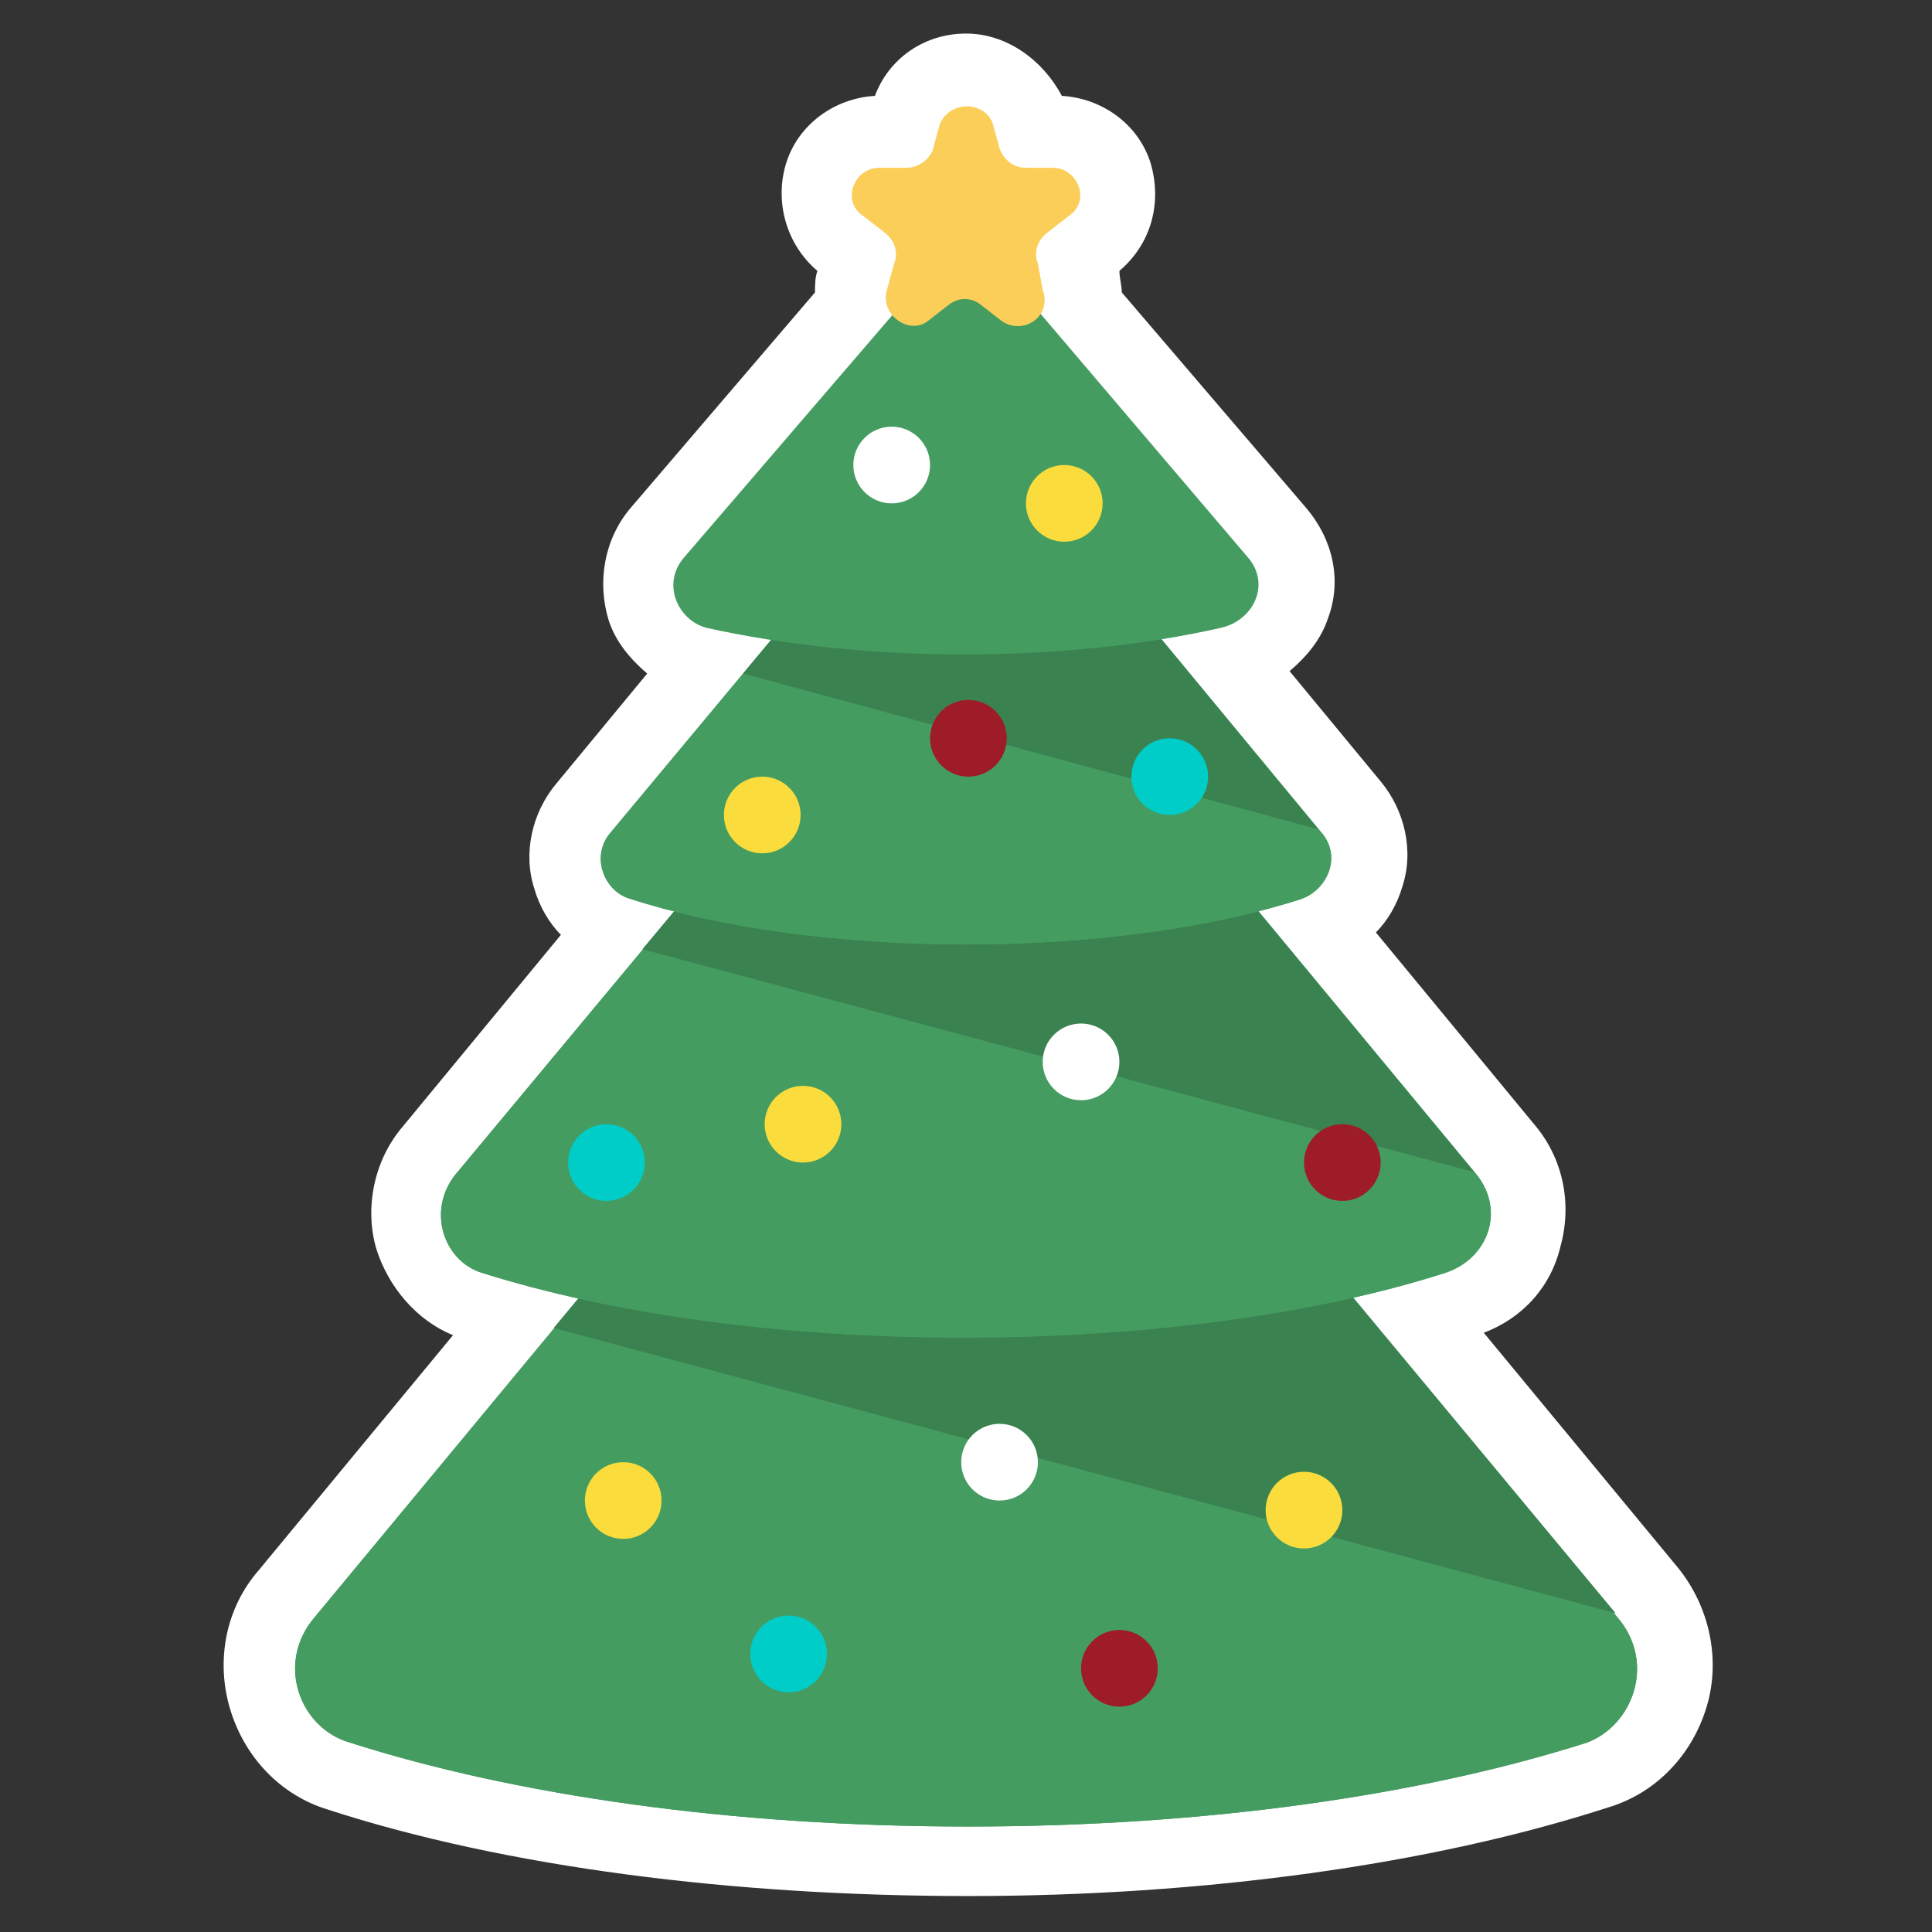 <?xml version="1.0" encoding="utf-8"?>
<!-- Generator: Adobe Illustrator 22.1.0, SVG Export Plug-In . SVG Version: 6.00 Build 0)  -->
<svg version="1.1" id="Layer_1" xmlns="http://www.w3.org/2000/svg" xmlns:xlink="http://www.w3.org/1999/xlink" x="0px" y="0px"
	 viewBox="0 0 80.6 80.6" style="enable-background:new 0 0 80.6 80.6;" xml:space="preserve">
<rect x="0" y="0" width="80.6" height="80.6" fill="#333333" stroke="none"/>
<style type="text/css">
	.st0{fill:#FFFFFF;}
	.st1{fill:#459C60;}
	.st2{fill:#3A8351;}
	.st3{fill:#FACE59;}
	.st4{fill:#FADC3C;}
	.st5{fill:#9D1C27;}
	.st6{fill:#00CDC8;}
</style>
<g>
	<path class="st0" d="M40.3,77.7c-9.6,0-18.9-1.3-26.2-3.6c-1.5-0.5-2.6-1.7-3.1-3.2c-0.5-1.5-0.1-3.1,0.9-4.4L21.5,55
		c-0.6-0.2-1.2-0.3-1.8-0.5c-1.3-0.4-2.3-1.4-2.6-2.7c-0.4-1.3-0.1-2.7,0.8-3.7l7.7-9.2c-0.9-0.4-1.6-1.1-1.8-2.1
		c-0.3-1.1-0.1-2.2,0.6-3l5-6c0,0-0.1,0-0.1,0c-1.1-0.2-2.1-1.1-2.5-2.2c-0.4-1.1-0.2-2.3,0.6-3.2l8.1-9.5c-0.1-0.4,0-0.8,0.1-1.2
		l0.3-0.8l-0.7-0.5c-0.9-0.7-1.3-1.9-1-2.9c0.4-1.1,1.4-1.8,2.5-1.8l0.8,0l0.3-0.8c0.4-1.1,1.4-1.8,2.5-1.8c1.1,0,2.1,0.7,2.5,1.8
		l0.3,0.8l0.8,0c1.1,0,2.1,0.7,2.5,1.8s0,2.3-1,2.9l-0.7,0.5l0.3,0.8c0.1,0.4,0.2,0.8,0.1,1.2l8.1,9.5c0.8,0.9,1,2.1,0.6,3.2
		c-0.4,1.1-1.3,1.9-2.5,2.2c0,0-0.1,0-0.1,0l5,6c0.7,0.9,0.9,2,0.6,3c-0.3,0.9-1,1.7-1.8,2.1l7.7,9.2c0.9,1.1,1.2,2.4,0.8,3.7
		c-0.4,1.3-1.4,2.3-2.6,2.7c-0.6,0.2-1.1,0.3-1.8,0.5l9.6,11.5c1,1.3,1.4,2.9,0.9,4.4c-0.5,1.5-1.6,2.7-3.1,3.2
		C59.2,76.4,49.9,77.7,40.3,77.7z"/>
	<path class="st0" d="M40.3,4.4c0.5,0,0.9,0.3,1.1,0.8l0.3,1.1C41.9,6.7,42.3,7,42.8,7l1.1,0c1.1,0,1.6,1.4,0.7,2l-0.9,0.7
		c-0.4,0.3-0.6,0.8-0.4,1.3l0.3,1.1c0.1,0.4,0,0.8-0.2,1.1l8.7,10.1c0.9,1.1,0.2,2.6-1,2.9c-0.8,0.2-1.7,0.3-2.6,0.5l6.7,8
		c0.9,1,0.3,2.5-0.8,2.8c-0.6,0.2-1.2,0.4-1.9,0.5l9.1,11c1.2,1.5,0.5,3.6-1.1,4.1c-1.2,0.4-2.6,0.7-4,1.1l11.1,13.3
		c1.6,1.9,0.6,4.6-1.5,5.2c-6.9,2.2-15.9,3.5-25.8,3.5c-9.9,0-18.9-1.3-25.8-3.5c-2.1-0.6-3-3.3-1.5-5.2l11.1-13.3
		c-1.4-0.3-2.8-0.7-4-1.1c-1.6-0.5-2.4-2.6-1.1-4.1l9.1-11c-0.6-0.2-1.3-0.3-1.9-0.5c-1.1-0.4-1.7-1.8-0.8-2.8l6.7-8
		c-0.9-0.1-1.8-0.3-2.6-0.5c-1.3-0.3-2-1.8-1-2.9l8.7-10.1c-0.2-0.3-0.3-0.7-0.2-1.1l0.3-1.1c0.2-0.5,0-1-0.4-1.3L36,9.1
		c-0.9-0.6-0.4-2,0.7-2l1.1,0c0.5,0,0.9-0.3,1.1-0.8l0.3-1.1C39.4,4.7,39.8,4.4,40.3,4.4 M40.3,1.4c-1.7,0-3.2,1-3.8,2.6
		c-1.7,0.1-3.2,1.2-3.7,2.8c-0.5,1.6,0,3.4,1.3,4.5c-0.1,0.3-0.1,0.6-0.1,0.9l-7.7,9c-1.1,1.3-1.4,3.1-0.9,4.7
		c0.3,0.9,0.9,1.6,1.6,2.2l-3.8,4.6c-1,1.2-1.4,2.9-0.9,4.4c0.2,0.7,0.6,1.4,1.1,1.9l-6.6,8c-1.2,1.4-1.6,3.4-1.1,5.1
		c0.5,1.6,1.7,3,3.2,3.6l-8.1,9.8c-1.4,1.6-1.8,3.8-1.2,5.8c0.6,2,2.1,3.6,4.1,4.2c7.4,2.4,16.9,3.6,26.7,3.6
		c9.8,0,19.3-1.3,26.7-3.7c2-0.6,3.5-2.2,4.1-4.2c0.6-2,0.1-4.2-1.2-5.8l-8.1-9.8c1.6-0.6,2.8-1.9,3.2-3.6c0.5-1.8,0.1-3.7-1.1-5.1
		l-6.6-8c0.5-0.5,0.9-1.2,1.1-1.9c0.5-1.5,0.1-3.2-0.9-4.4l-3.8-4.6c0.7-0.6,1.3-1.3,1.6-2.2c0.6-1.6,0.2-3.3-0.9-4.6l-7.7-9
		c0-0.3-0.1-0.6-0.1-0.9c1.3-1.1,1.8-2.8,1.3-4.5c-0.5-1.6-2-2.7-3.7-2.8C43.5,2.5,42,1.4,40.3,1.4L40.3,1.4z"/>
</g>
<g>
	<path id="SVGCleanerId_0_5_" class="st1" d="M67.5,67.5L42.8,37.7c-1.3-1.6-3.7-1.6-5,0L13.1,67.5c-1.6,1.9-0.6,4.6,1.5,5.2
		c6.9,2.2,15.9,3.5,25.8,3.5s18.9-1.3,25.8-3.5C68.1,72,69.1,69.4,67.5,67.5z"/>
	<g>
		<path id="SVGCleanerId_0_4_" class="st1" d="M67.5,67.5L42.8,37.7c-1.3-1.6-3.7-1.6-5,0L13.1,67.5c-1.6,1.9-0.6,4.6,1.5,5.2
			c6.9,2.2,15.9,3.5,25.8,3.5s18.9-1.3,25.8-3.5C68.1,72,69.1,69.4,67.5,67.5z"/>
	</g>
	<path class="st2" d="M67.4,67.3L42.8,37.7c-1.3-1.6-3.7-1.6-5,0L23.1,55.4L67.4,67.3z"/>
	<path id="SVGCleanerId_0_3_" class="st1" d="M61.6,49L42.3,25.7c-1-1.2-2.9-1.2-3.9,0L19,49c-1.2,1.5-0.5,3.6,1.1,4.1
		c5.4,1.7,12.4,2.7,20.1,2.7s14.8-1,20.1-2.7C62.1,52.5,62.8,50.5,61.6,49z"/>
	<g>
		<path id="SVGCleanerId_0_2_" class="st1" d="M61.6,49L42.3,25.7c-1-1.2-2.9-1.2-3.9,0L19,49c-1.2,1.5-0.5,3.6,1.1,4.1
			c5.4,1.7,12.4,2.7,20.1,2.7s14.8-1,20.1-2.7C62.1,52.5,62.8,50.5,61.6,49z"/>
	</g>
	<path class="st2" d="M61.5,48.9L42.3,25.7c-1-1.2-2.9-1.2-3.9,0L26.8,39.6L61.5,48.9z"/>
	<path id="SVGCleanerId_0" class="st1" d="M55.1,34.7L41.7,18.5c-0.7-0.9-2-0.9-2.7,0L25.5,34.7c-0.9,1-0.3,2.5,0.8,2.8
		c3.7,1.2,8.7,1.9,14,1.9s10.3-0.7,14-1.9C55.4,37.1,56,35.7,55.1,34.7z"/>
	<g>
		<path id="SVGCleanerId_0_1_" class="st1" d="M55.1,34.7L41.7,18.5c-0.7-0.9-2-0.9-2.7,0L25.5,34.7c-0.9,1-0.3,2.5,0.8,2.8
			c3.7,1.2,8.7,1.9,14,1.9s10.3-0.7,14-1.9C55.4,37.1,56,35.7,55.1,34.7z"/>
	</g>
	<path class="st2" d="M55,34.6L41.7,18.5c-0.7-0.9-2-0.9-2.7,0l-8,9.6L55,34.6z"/>
	<path class="st1" d="M52.1,23.3L41.8,11.2c-0.8-0.9-2.2-0.9-2.9,0L28.5,23.3c-0.9,1.1-0.2,2.6,1,2.9c3.2,0.7,6.8,1.1,10.7,1.1
		s7.6-0.4,10.7-1.1C52.3,25.9,53,24.4,52.1,23.3z"/>
	<path class="st3" d="M39.2,5.2l-0.3,1.1C38.7,6.7,38.3,7,37.8,7l-1.1,0c-1.1,0-1.6,1.4-0.7,2l0.9,0.7c0.4,0.3,0.6,0.8,0.4,1.3
		L37,12.1c-0.3,1,0.9,1.9,1.7,1.3l0.9-0.7c0.4-0.3,0.9-0.3,1.3,0l0.9,0.7c0.9,0.6,2.1-0.2,1.7-1.3L43.3,11c-0.2-0.5,0-1,0.4-1.3
		l0.9-0.7c0.9-0.6,0.4-2-0.7-2l-1.1,0c-0.5,0-0.9-0.3-1.1-0.8l-0.3-1.1C41,4.2,39.6,4.2,39.2,5.2z"/>
	<g>
		<g>
			<circle class="st4" cx="31.8" cy="34" r="1.6"/>
		</g>
		<circle class="st5" cx="40.4" cy="30.8" r="1.6"/>
	</g>
	<g>
		<g>
			<circle class="st4" cx="33.5" cy="46.9" r="1.6"/>
		</g>
	</g>
	<g>
		<g>
			<circle class="st4" cx="26" cy="62.6" r="1.6"/>
		</g>
	</g>
	<g>
		<g>
			<circle class="st4" cx="54.4" cy="63" r="1.6"/>
		</g>
	</g>
	<g>
		<circle class="st0" cx="37.2" cy="19.4" r="1.6"/>
	</g>
	<g>
		<circle class="st0" cx="45.1" cy="44.3" r="1.6"/>
	</g>
	<g>
		<circle class="st0" cx="41.7" cy="61" r="1.6"/>
	</g>
	<g>
		<circle class="st4" cx="44.4" cy="21" r="1.6"/>
	</g>
	<g>
		<circle class="st6" cx="48.8" cy="32.4" r="1.6"/>
	</g>
	<g>
		<circle class="st6" cx="25.3" cy="48.5" r="1.6"/>
	</g>
	<g>
		<circle class="st6" cx="32.9" cy="69" r="1.6"/>
	</g>
	<circle class="st5" cx="56" cy="48.5" r="1.6"/>
	<circle class="st5" cx="46.7" cy="69.6" r="1.6"/>
</g>
</svg>
